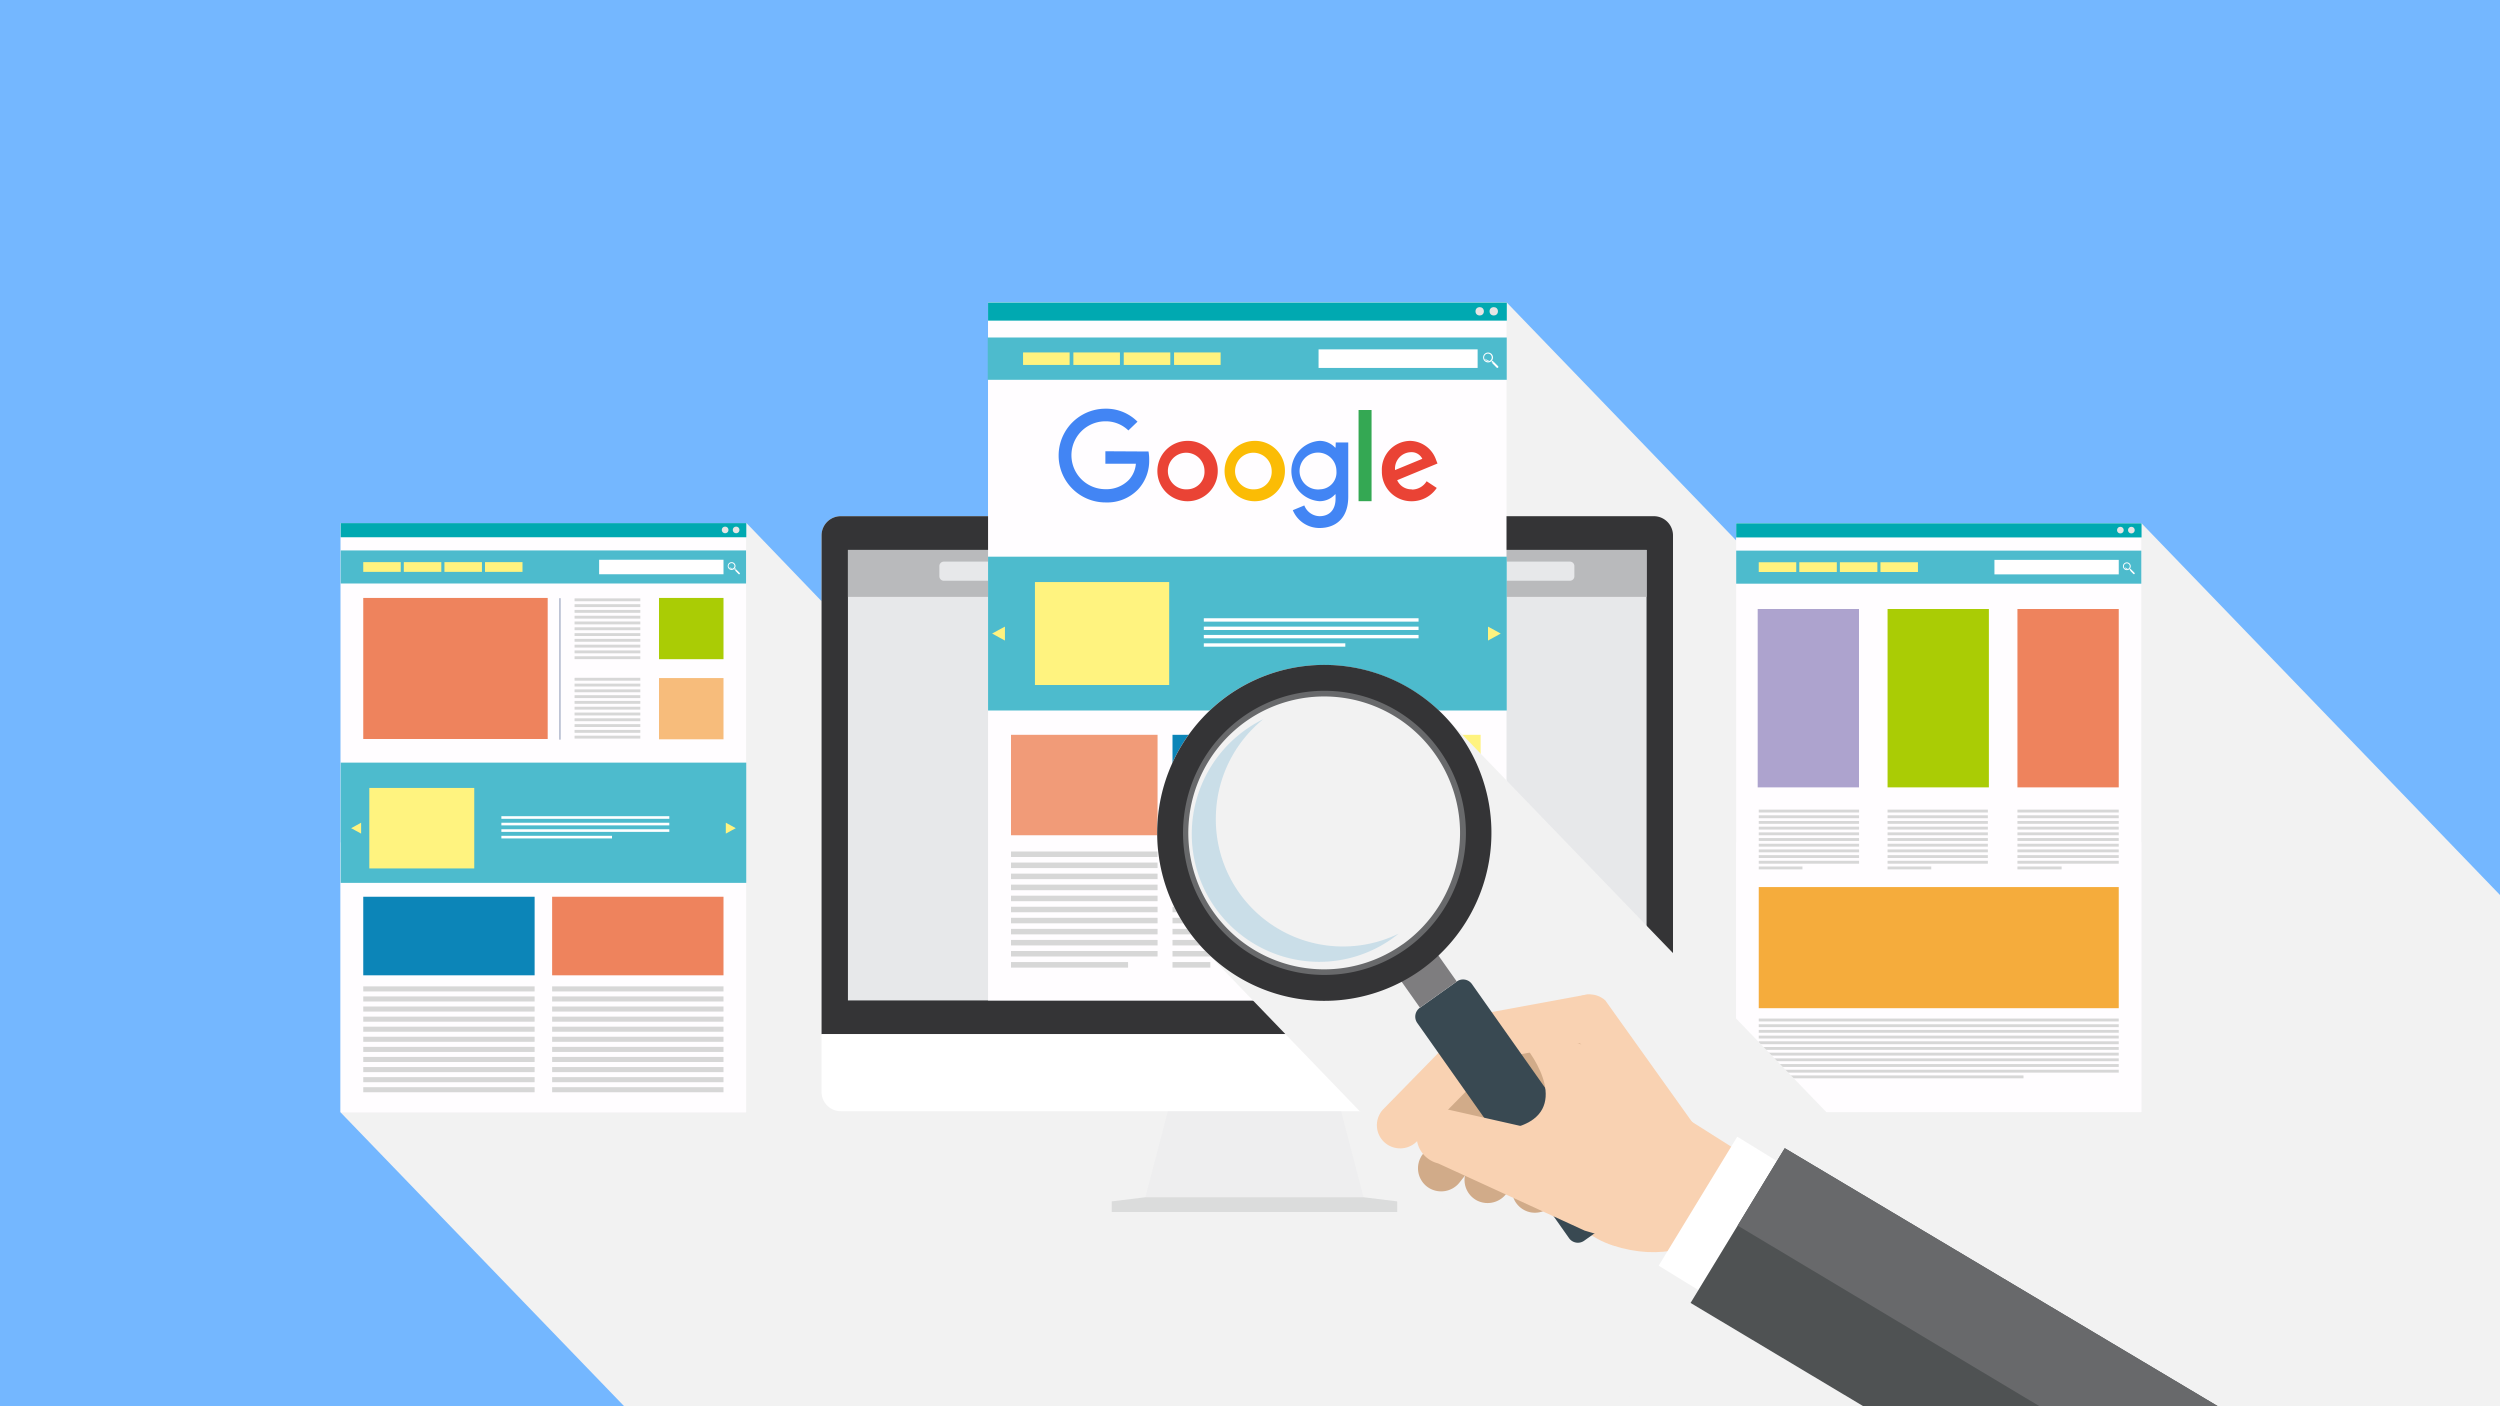 <svg xmlns="http://www.w3.org/2000/svg" viewBox="0 0 400 225"><g style="isolation:isolate"><path fill="#74b7ff" d="M0 0h400v225H0z"/><path d="M400 143.2l-57.35-59.47h-64.86v2.74l-36.7-38.06h-83v34.18h-23.57a3.08 3.08 0 0 0-3.07 3.08v10.52l-12-12.49H54.51V178l45.36 47H400z" style="mix-blend-mode:multiply" fill="#f2f2f2" fill-rule="evenodd"/><path fill="#fffdff" d="M54.51 83.7h64.86v94.26H54.51z"/><path fill="#fffdff" d="M54.51 134.78h64.86v43.18H54.51z"/><path fill="#ee835d" d="M88.34 143.48h27.42v12.57H88.34z"/><path fill="#0c85b8" d="M58.12 143.48h27.42v12.57H58.12z"/><path style="mix-blend-mode:multiply" fill="#d7d7d7" d="M88.34 173.95h27.42v.81H88.34zm-30.22 0h27.42v.81H58.12zm30.22-1.61h27.42v.81H88.34zm-30.22 0h27.42v.81H58.12zm30.22-1.61h27.42v.81H88.34zm-30.22 0h27.42v.81H58.12zm30.22-1.62h27.42v.81H88.34zm-30.22 0h27.42v.81H58.12zm0-1.61h27.42v.81H58.12zm30.22 0h27.42v.81H88.34zm-30.22-1.62h27.42v.81H58.12zm30.22 0h27.42v.81H88.34zm-30.22-1.61h27.42v.81H58.12zm30.22 0h27.42v.81H88.34zm-30.22-1.61h27.42v.81H58.12zm30.22 0h27.42v.81H88.34zm0-1.62h27.42v.81H88.34zm-30.22 0h27.42v.81H58.12zm0-1.61h27.42v.81H58.12zm30.22 0h27.42v.81H88.34zm-30.22-1.61h27.42v.81H58.12zM91.93 105h10.52v.46H91.93zm0-.93h10.52v.46H91.93zm0-.92h10.52v.46H91.93zm0-.93h10.52v.46H91.93zm0-.92h10.52v.46H91.93zm0-.93h10.52v.46H91.93zm0-.93h10.52v.46H91.93zm0-.92h10.52v.46H91.93zm0-.93h10.52v.46H91.93zm0-.92h10.52v.46H91.93zm0-.93h10.52v.46H91.93zm-3.59 62.08h27.42v.81H88.34z"/><path fill="#00a9b1" d="M54.51 83.7h64.9v2.26h-64.9z"/><circle cx="117.78" cy="84.79" r=".53" fill="#e7e5e4"/><circle cx="116.02" cy="84.79" r=".53" fill="#e7e5e4"/><path fill="#4dbbcd" d="M54.51 88.07h64.86v5.29H54.51z"/><path fill="#fff" d="M95.86 89.56h19.9v2.32h-19.9z"/><path fill="#fff37f" d="M58.12 89.94h6v1.56h-6zm6.49 0h6v1.56h-6zm6.5 0h6v1.56h-6zm6.49 0h6v1.56h-6z"/><path d="M116.62 90.13a.62.62 0 1 0 .88 0 .62.62 0 0 0-.88 0zm.44.91a.47.47 0 1 1 .46-.47.47.47 0 0 1-.46.43z" fill="#fff" fill-rule="evenodd"/><path d="M117.54 91l-.07.06.14.14.15-.15-.14-.14zm.25.11l-.18.18.54.54a.13.13 0 1 0 .18-.18zm-.79-.24a.21.21 0 0 1-.2-.12h-.05v.06a.29.29 0 0 0 .25.19h.13v-.05h-.05z" fill="#fff" fill-rule="evenodd"/><path fill="#4dbbcd" d="M54.51 122.02h64.89v19.24H54.51z"/><path fill="#fff37f" d="M59.09 126.07h16.79v12.88H59.09z"/><path fill="#fff" d="M80.22 130.59h26.87v.42H80.22zm0 1.05h26.87v.42H80.22zm0 1.04h26.87v.42H80.22zm0 1.05h17.7v.42h-17.7z"/><path fill="#fff37f" fill-rule="evenodd" d="M56.18 132.51l.8.43.8.44v-1.75l-.8.44-.8.44zm59.95-.88v1.75l.8-.44.8-.43-.8-.44-.8-.44z"/><path fill="#ee835d" d="M58.12 95.67h29.51v22.57H58.12z"/><path fill="#aacc05" d="M105.44 95.67h10.32v9.8h-10.32z"/><path fill="#f7bc7b" d="M105.44 108.49h10.32v9.8h-10.32z"/><path fill="#4f638f" d="M89.54 95.71h.11v22.63h-.11z"/><path style="mix-blend-mode:multiply" fill="#d7d7d7" d="M91.93 117.71h10.52v.46H91.93zm0-.92h10.52v.46H91.93zm0-.93h10.52v.46H91.93zm0-.93h10.52v.46H91.93zm0-.92h10.52v.46H91.93zm0-.93h10.52v.46H91.93zm0-.93h10.52v.46H91.93zm0-.92h10.52v.46H91.93zm0-.93h10.52v.46H91.93zm0-.92h10.52v.46H91.93zm0-.93h10.52v.46H91.93z"/><path d="M264.61 82.59H134.52a3.08 3.08 0 0 0-3.07 3.08v79.79h136.23V85.67a3.08 3.08 0 0 0-3.07-3.08z" fill="#343436" fill-rule="evenodd"/><path fill="#eeeeef" fill-rule="evenodd" d="M186.97 177.34l-3.71 14.22h34.91l-3.71-14.22h-27.49z"/><path d="M131.45 174.71a3.08 3.08 0 0 0 3.07 3.08h130.09a3.08 3.08 0 0 0 3.07-3.08v-9.25H131.45z" fill="#fff" fill-rule="evenodd"/><path fill="#dbdcdc" fill-rule="evenodd" d="M183.26 191.56l-5.38.66v1.7h45.67v-1.7l-5.38-.66h-34.91z"/><path fill="#e7e8ea" d="M135.67 87.99h127.78v72.08H135.67z"/><path fill="#b9babc" d="M135.67 87.99h127.78v7.51H135.67z"/><path d="M251.24 89.86H151a.71.71 0 0 0-.7.71v1.64a.71.71 0 0 0 .7.71h100.2a.71.71 0 0 0 .7-.71v-1.64a.71.71 0 0 0-.66-.71z" fill="#e7e8ea" fill-rule="evenodd"/><path fill="#fffdff" d="M158.09 48.41h82.95v111.66h-82.95z"/><path fill="#f19b78" d="M161.76 117.57h23.45v16.07h-23.45z"/><path fill="#fff37f" d="M213.45 117.57h23.45v16.07h-23.45z"/><path fill="#0c85b8" d="M187.6 117.57h23.45v16.07H187.6z"/><path style="mix-blend-mode:multiply" fill="#d7d7d7" d="M187.6 153.93h6.05v.89h-6.05zm25.85 0h11.73v.89h-11.73zm-51.69 0h18.73v.89h-18.73zm51.69-1.77h23.45v.88h-23.45zm-25.85 0h23.45v.88H187.6zm-25.84 0h23.45v.88h-23.45zm25.84-1.77h23.45v.88H187.6zm-25.84 0h23.45v.88h-23.45zm51.69 0h23.45v.88h-23.45zm-25.85-1.77h23.45v.88H187.6zm25.85 0h23.45v.88h-23.45zm-51.69 0h23.45v.88h-23.45zm0-1.77h23.45v.88h-23.45zm25.84 0h23.45v.88H187.6zm25.85 0h23.45v.88h-23.45zm-51.69-1.77h23.45v.88h-23.45zm25.84 0h23.45v.88H187.6zm25.85 0h23.45v.88h-23.45zm0-1.77h23.45v.88h-23.45zm-51.69 0h23.45v.88h-23.45zm25.84 0h23.45v.88H187.6zm-25.84-1.77h23.45v.89h-23.45zm51.69 0h23.45v.89h-23.45zm-25.85 0h23.45v.89H187.6zm25.85-1.76h23.45v.88h-23.45zm-25.85 0h23.45v.88H187.6zm-25.84 0h23.45v.88h-23.45zm0-1.77h23.45v.88h-23.45zm51.69 0h23.45v.88h-23.45zm-25.85 0h23.45v.88H187.6zm-25.84-1.77h23.45v.88h-23.45zm51.69 0h23.45v.88h-23.45zm-25.85 0h23.45v.88H187.6z"/><path fill="#00a9b1" d="M158.09 48.41h83v2.89h-83z"/><circle cx="239" cy="49.81" r=".67" fill="#e7e5e4"/><circle cx="236.75" cy="49.81" r=".67" fill="#e7e5e4"/><path fill="#4dbbcd" d="M158.04 54h83.04v6.77h-83.04z"/><path fill="#fff" d="M210.97 55.9h25.45v2.97h-25.45z"/><path fill="#fff37f" d="M163.69 56.39h7.45v2h-7.45zm8.05 0h7.45v2h-7.45zm8.06 0h7.45v2h-7.45zm8.05 0h7.45v2h-7.45z"/><path d="M237.53 56.64a.79.79 0 1 0 1.12 0 .79.79 0 0 0-1.12 0zm.56 1.16a.61.61 0 1 1 .59-.61.6.6 0 0 1-.59.61z" fill="#fff" fill-rule="evenodd"/><path d="M238.7 57.81l-.09.08.18.18.19-.19-.18-.18zm.3.08l-.23.23.69.7a.16.16 0 1 0 .23-.23zm-1-.3a.26.26 0 0 1-.25-.16.05.05 0 0 0-.07 0 .05.05 0 0 0 0 .07.37.37 0 0 0 .35.23.44.44 0 0 0 .17 0 .05.05 0 0 0 0-.07.05.05 0 0 0-.07 0z" fill="#fff" fill-rule="evenodd"/><path fill="#4dbbcd" d="M158.09 89.07h82.99v24.61h-82.99z"/><path fill="#fff37f" d="M165.59 93.13h21.48v16.47h-21.48z"/><path fill="#fff" d="M192.61 98.92h34.36v.54h-34.36zm0 1.34h34.36v.54h-34.36zm0 1.33h34.36v.54h-34.36zm0 1.34h22.64v.54h-22.64z"/><path fill="#fff37f" fill-rule="evenodd" d="M158.74 101.37l1.02.56 1.03.56v-2.23l-1.03.55-1.02.56zm79.34-1.11v2.23l1.02-.56 1.02-.56-1.02-.56-1.02-.55z"/><g data-name="&lt;Groupe&gt;"><path data-name="&lt;Tracé&gt;" d="M176.86 72.2v2h4.88a4.33 4.33 0 0 1-1.11 2.57 5 5 0 0 1-3.77 1.5 5.43 5.43 0 0 1 0-10.86 5.19 5.19 0 0 1 3.68 1.46l1.46-1.4a7.06 7.06 0 0 0-5.12-2.08 7.48 7.48 0 1 0 0 15 6.85 6.85 0 0 0 5.22-2.09 6.76 6.76 0 0 0 1.77-4.78 6.57 6.57 0 0 0-.11-1.28z" fill="#4285f4"/><path data-name="&lt;Tracé transparent&gt;" d="M190 70.54a4.83 4.83 0 1 0 4.84 4.83 4.76 4.76 0 0 0-4.84-4.83zm0 7.75a2.93 2.93 0 1 1 2.72-2.92 2.79 2.79 0 0 1-2.72 2.92z" fill="#ea4335"/><path data-name="&lt;Tracé transparent&gt;" d="M213.69 71.62h-.07a3.35 3.35 0 0 0-2.54-1.08 4.84 4.84 0 0 0 0 9.65 3.3 3.3 0 0 0 2.54-1.1h.07v.67c0 1.84-1 2.83-2.57 2.83a2.68 2.68 0 0 1-2.43-1.72l-1.84.76a4.6 4.6 0 0 0 4.28 2.85c2.48 0 4.59-1.46 4.59-5v-8.69h-2zm-2.43 6.67a2.95 2.95 0 1 1 2.57-2.91 2.7 2.7 0 0 1-2.57 2.91z" fill="#4285f4"/><path data-name="&lt;Tracé transparent&gt;" d="M200.75 70.54a4.83 4.83 0 1 0 4.84 4.83 4.76 4.76 0 0 0-4.84-4.83zm0 7.75a2.93 2.93 0 1 1 2.72-2.92 2.79 2.79 0 0 1-2.72 2.92z" fill="#fbbc05"/><path data-name="&lt;Tracé&gt;" d="M217.37 65.6h2.08v14.59h-2.08z" fill="#34a853"/><path data-name="&lt;Tracé transparent&gt;" d="M225.89 78.29a2.46 2.46 0 0 1-2.34-1.46l6.45-2.67-.22-.55a4.48 4.48 0 0 0-4.13-3.07 4.59 4.59 0 0 0-4.55 4.83 4.72 4.72 0 0 0 4.78 4.83 4.81 4.81 0 0 0 4-2.13L228.26 77a2.76 2.76 0 0 1-2.38 1.33zm-.15-5.94a1.91 1.91 0 0 1 1.83 1.06l-4.36 1.8a2.62 2.62 0 0 1 2.53-2.86z" fill="#ea4335"/></g><path fill="#fffdff" d="M277.79 83.73h64.82v94.2h-64.82z"/><path fill="#fffdff" d="M277.79 134.78h64.82v43.15h-64.82z"/><path fill="#00a9b1" d="M277.79 83.73h64.86v2.26h-64.86z"/><circle cx="341.02" cy="84.82" r=".53" fill="#e7e5e4"/><circle cx="339.26" cy="84.82" r=".53" fill="#e7e5e4"/><path fill="#4dbbcd" d="M277.79 88.1h64.82v5.29h-64.82z"/><path fill="#fff" d="M319.11 89.58H339v2.32h-19.89z"/><path fill="#fff37f" d="M281.4 89.96h6v1.56h-6zm6.49 0h6v1.56h-6zm6.49 0h6v1.56h-6zm6.49 0h6v1.56h-6z"/><path d="M339.86 90.16a.62.62 0 1 0 .87 0 .62.62 0 0 0-.87 0zm.44.91a.47.47 0 1 1 .46-.47.47.47 0 0 1-.46.47z" fill="#fff" fill-rule="evenodd"/><path d="M340.78 91.07l-.07.06.14.14.15-.15-.14-.14zm.22.06l-.18.18.54.54a.13.13 0 0 0 .18-.18zm-.74-.23a.21.21 0 0 1-.2-.12h-.05v.06a.29.29 0 0 0 .27.18h.13v-.06h-.05z" fill="#fff" fill-rule="evenodd"/><path fill="#f5ac3c" d="M281.4 141.93H339v19.38h-57.6z"/><path fill="#ada3ce" d="M281.23 97.44h16.21v28.54h-16.21z"/><path style="mix-blend-mode:multiply" fill="#d7d7d7" d="M281.4 138.64h6.99v.46h-6.99zm0-.91h16.05v.46H281.4zm0-.91h16.05v.46H281.4zm0-.91h16.05v.46H281.4zm0-.91h16.05v.46H281.4zm0-.91h16.05v.46H281.4zm0-.91h16.05v.46H281.4zm0-.91h16.05v.46H281.4zm0-.91h16.05v.45H281.4zm0-.91h16.05v.46H281.4zm0-.91h16.05v.46H281.4zm0 42.53h42.36v.46H281.4zm0-.91H339v.46h-57.6zm0-.91H339v.46h-57.6zm0-.91H339v.45h-57.6zm0-.91H339v.46h-57.6zm0-.91H339v.46h-57.6zm0-.91H339v.46h-57.6zm0-.91H339v.46h-57.6zm0-.91H339v.45h-57.6zm0-.91H339v.46h-57.6zm0-.91H339v.46h-57.6z"/><path fill="#aacc05" d="M302.01 97.44h16.21v28.54h-16.21z"/><path fill="#ee835d" d="M322.79 97.44H339v28.54h-16.21z"/><path style="mix-blend-mode:multiply" fill="#d7d7d7" d="M302.01 138.64H309v.46h-6.99zm0-.91h16.05v.46h-16.05zm0-.91h16.05v.46h-16.05zm0-.91h16.05v.46h-16.05zm0-.91h16.05v.46h-16.05zm0-.91h16.05v.46h-16.05zm0-.91h16.05v.46h-16.05zm0-.91h16.05v.46h-16.05zm0-.91h16.05v.45h-16.05zm0-.91h16.05v.46h-16.05zm0-.91h16.05v.46h-16.05zm20.78 9.1h7.07v.46h-7.07zm0-.91H339v.46h-16.21zm0-.91H339v.46h-16.21zm0-.91H339v.46h-16.21zm0-.91H339v.46h-16.21zm0-.91H339v.46h-16.21zm0-.91H339v.46h-16.21zm0-.91H339v.46h-16.21zm0-.91H339v.45h-16.21zm0-.91H339v.46h-16.21zm0-.91H339v.46h-16.21z"/><path d="M314.29 200.83l-83.21-86.29q-.44-.46-.91-.89l-.07-.06c-.3-.28-.6-.55-.9-.81l-.15-.12c-.28-.24-.57-.47-.86-.7l-.16-.12c-.29-.22-.59-.44-.89-.65l-.14-.1q-.48-.33-1-.63l-.09-.06q-.53-.33-1.07-.63a26.65 26.65 0 0 0-28.45 1.57 27 27 0 0 0-3.7 40.66l27.68 28.71a3.79 3.79 0 0 0 1 1.92l6.21 6.44a3.75 3.75 0 0 0 .37.44L262.16 225h92.71z" style="mix-blend-mode:multiply" fill="#f2f2f2" fill-rule="evenodd"/><path d="M244.87 168.61a3.76 3.76 0 0 0-5.19.78l-12.06 15.31a3.71 3.71 0 0 0 .77 5.21 3.75 3.75 0 0 0 5.19-.78l12.06-15.31a3.75 3.75 0 0 0-.77-5.21z" fill="#d1ab89" fill-rule="evenodd"/><path d="M249.22 168.49a3.76 3.76 0 0 0-5 1.6l-9.48 17a3.71 3.71 0 0 0 1.59 5 3.76 3.76 0 0 0 5-1.59l9.49-17a3.75 3.75 0 0 0-1.6-5.01z" fill="#d1ab89" fill-rule="evenodd"/><path fill="#d1ab89" fill-rule="evenodd" d="M235.44 168.67l-6.36 10.8 29.21 10.86 10.4-7.5-14.62-19.17-18.63 5.01z"/><path d="M250.89 167.67a3.77 3.77 0 0 0-4.38 2.9l-4.52 19a3.7 3.7 0 0 0 2.89 4.4 3.76 3.76 0 0 0 4.38-2.9l4.52-19a3.74 3.74 0 0 0-2.89-4.4z" fill="#d1ab89" fill-rule="evenodd"/><path d="M264.17 179c-7.71.62-14.08 5.2-15.2 7.92s1.74 10 9.16 12.38 14.56.66 16.54-4.55-2.79-16.36-10.5-15.75z" fill="#f9d2b2" fill-rule="evenodd"/><path d="M256.86 160.08a3.71 3.71 0 0 0-5.24.23c-1.38 1.51-1 3.61.23 5.27l14.47 20.27c1.18 1.66 3.86 1.28 5.24-.23s1-3.6-.23-5.27z" fill="#f9d2b2" fill-rule="evenodd"/><path d="M253.49 159.2l-15.73 2.9a3.85 3.85 0 0 0-1.43.55 4 4 0 0 0-1.4.92L221.3 177.5a3.71 3.71 0 0 0 .21 5.27 3.75 3.75 0 0 0 5.25-.21l13-13.23 14.85-2.74a3.74 3.74 0 0 0 3.13-4.23 3.68 3.68 0 0 0-4.25-3.16zm5.67 35.17l9.73 6.42 9.73-16.3-11.59-7.33-7.87 17.21z" fill="#f9d2b2" fill-rule="evenodd"/><path fill="#fff" fill-rule="evenodd" d="M265.39 202.51l6.35 3.9 12.56-20.64-6.34-3.9-12.57 20.64z"/><path fill="#4f5253" fill-rule="evenodd" d="M285.56 183.71l-15.07 24.76L298.14 225h56.73l-69.31-41.29z"/><path fill="#68696b" fill-rule="evenodd" d="M285.56 183.71l-7.54 12.38L326.33 225h28.54l-69.31-41.29z"/><path d="M235.5 157.44a1.73 1.73 0 0 0-2.4-.41l-5.93 4.22a1.74 1.74 0 0 0-.41 2.42l24.29 34.44a1.73 1.73 0 0 0 2.41.41l5.93-4.22a1.74 1.74 0 0 0 .41-2.42z" fill="#394952" fill-rule="evenodd"/><path d="M255.9 183l-24-5.42a4.37 4.37 0 0 0-5.17 3.37 4.51 4.51 0 0 0 3.36 5.19l23.46 10.76c2.3.66 6.12 2 6.62-.32l1-4.94c.5-2.39-2.96-8-5.27-8.64z" fill="#f9d2b2" fill-rule="evenodd"/><path d="M243.27 166.56c2.43 2.53 8 11.19-.51 13.75s22.58 11 22.58 11l1.2-14.51s-11.25-13.52-23.27-10.24z" fill="#f9d2b2" fill-rule="evenodd"/><path fill="#7e7d7f" fill-rule="evenodd" d="M223.02 155.32l4.17 5.91 5.89-4.19-4.17-5.91-5.89 4.19z"/><path d="M197 112.2a25.89 25.89 0 0 0-6.11 36 25.63 25.63 0 0 0 35.83 6.14 25.89 25.89 0 0 0 6.11-36A25.63 25.63 0 0 0 197 112.2zm27.43 38.88a21.68 21.68 0 0 1-30.3-5.19 21.9 21.9 0 0 1 5.17-30.44 21.68 21.68 0 0 1 30.3 5.19 21.9 21.9 0 0 1-5.15 30.44z" fill="#68696b" fill-rule="evenodd"/><path d="M196.42 111.33a27 27 0 0 0-6.36 37.47 26.68 26.68 0 0 0 37.3 6.39 27 27 0 0 0 6.36-37.47 26.68 26.68 0 0 0-37.3-6.39zM225 151.81a22.57 22.57 0 0 1-31.55-5.41 22.8 22.8 0 0 1 5.38-31.69 22.56 22.56 0 0 1 31.55 5.41 22.8 22.8 0 0 1-5.38 31.69z" fill="#343436" fill-rule="evenodd"/><path d="M194.54 130.55a20.43 20.43 0 0 1 7.59-15.48 20.46 20.46 0 0 0 8.46 38.82 20.21 20.21 0 0 0 13.2-4.51 20.34 20.34 0 0 1-29.25-18.83z" fill="#cadee8" fill-rule="evenodd"/></g></svg>